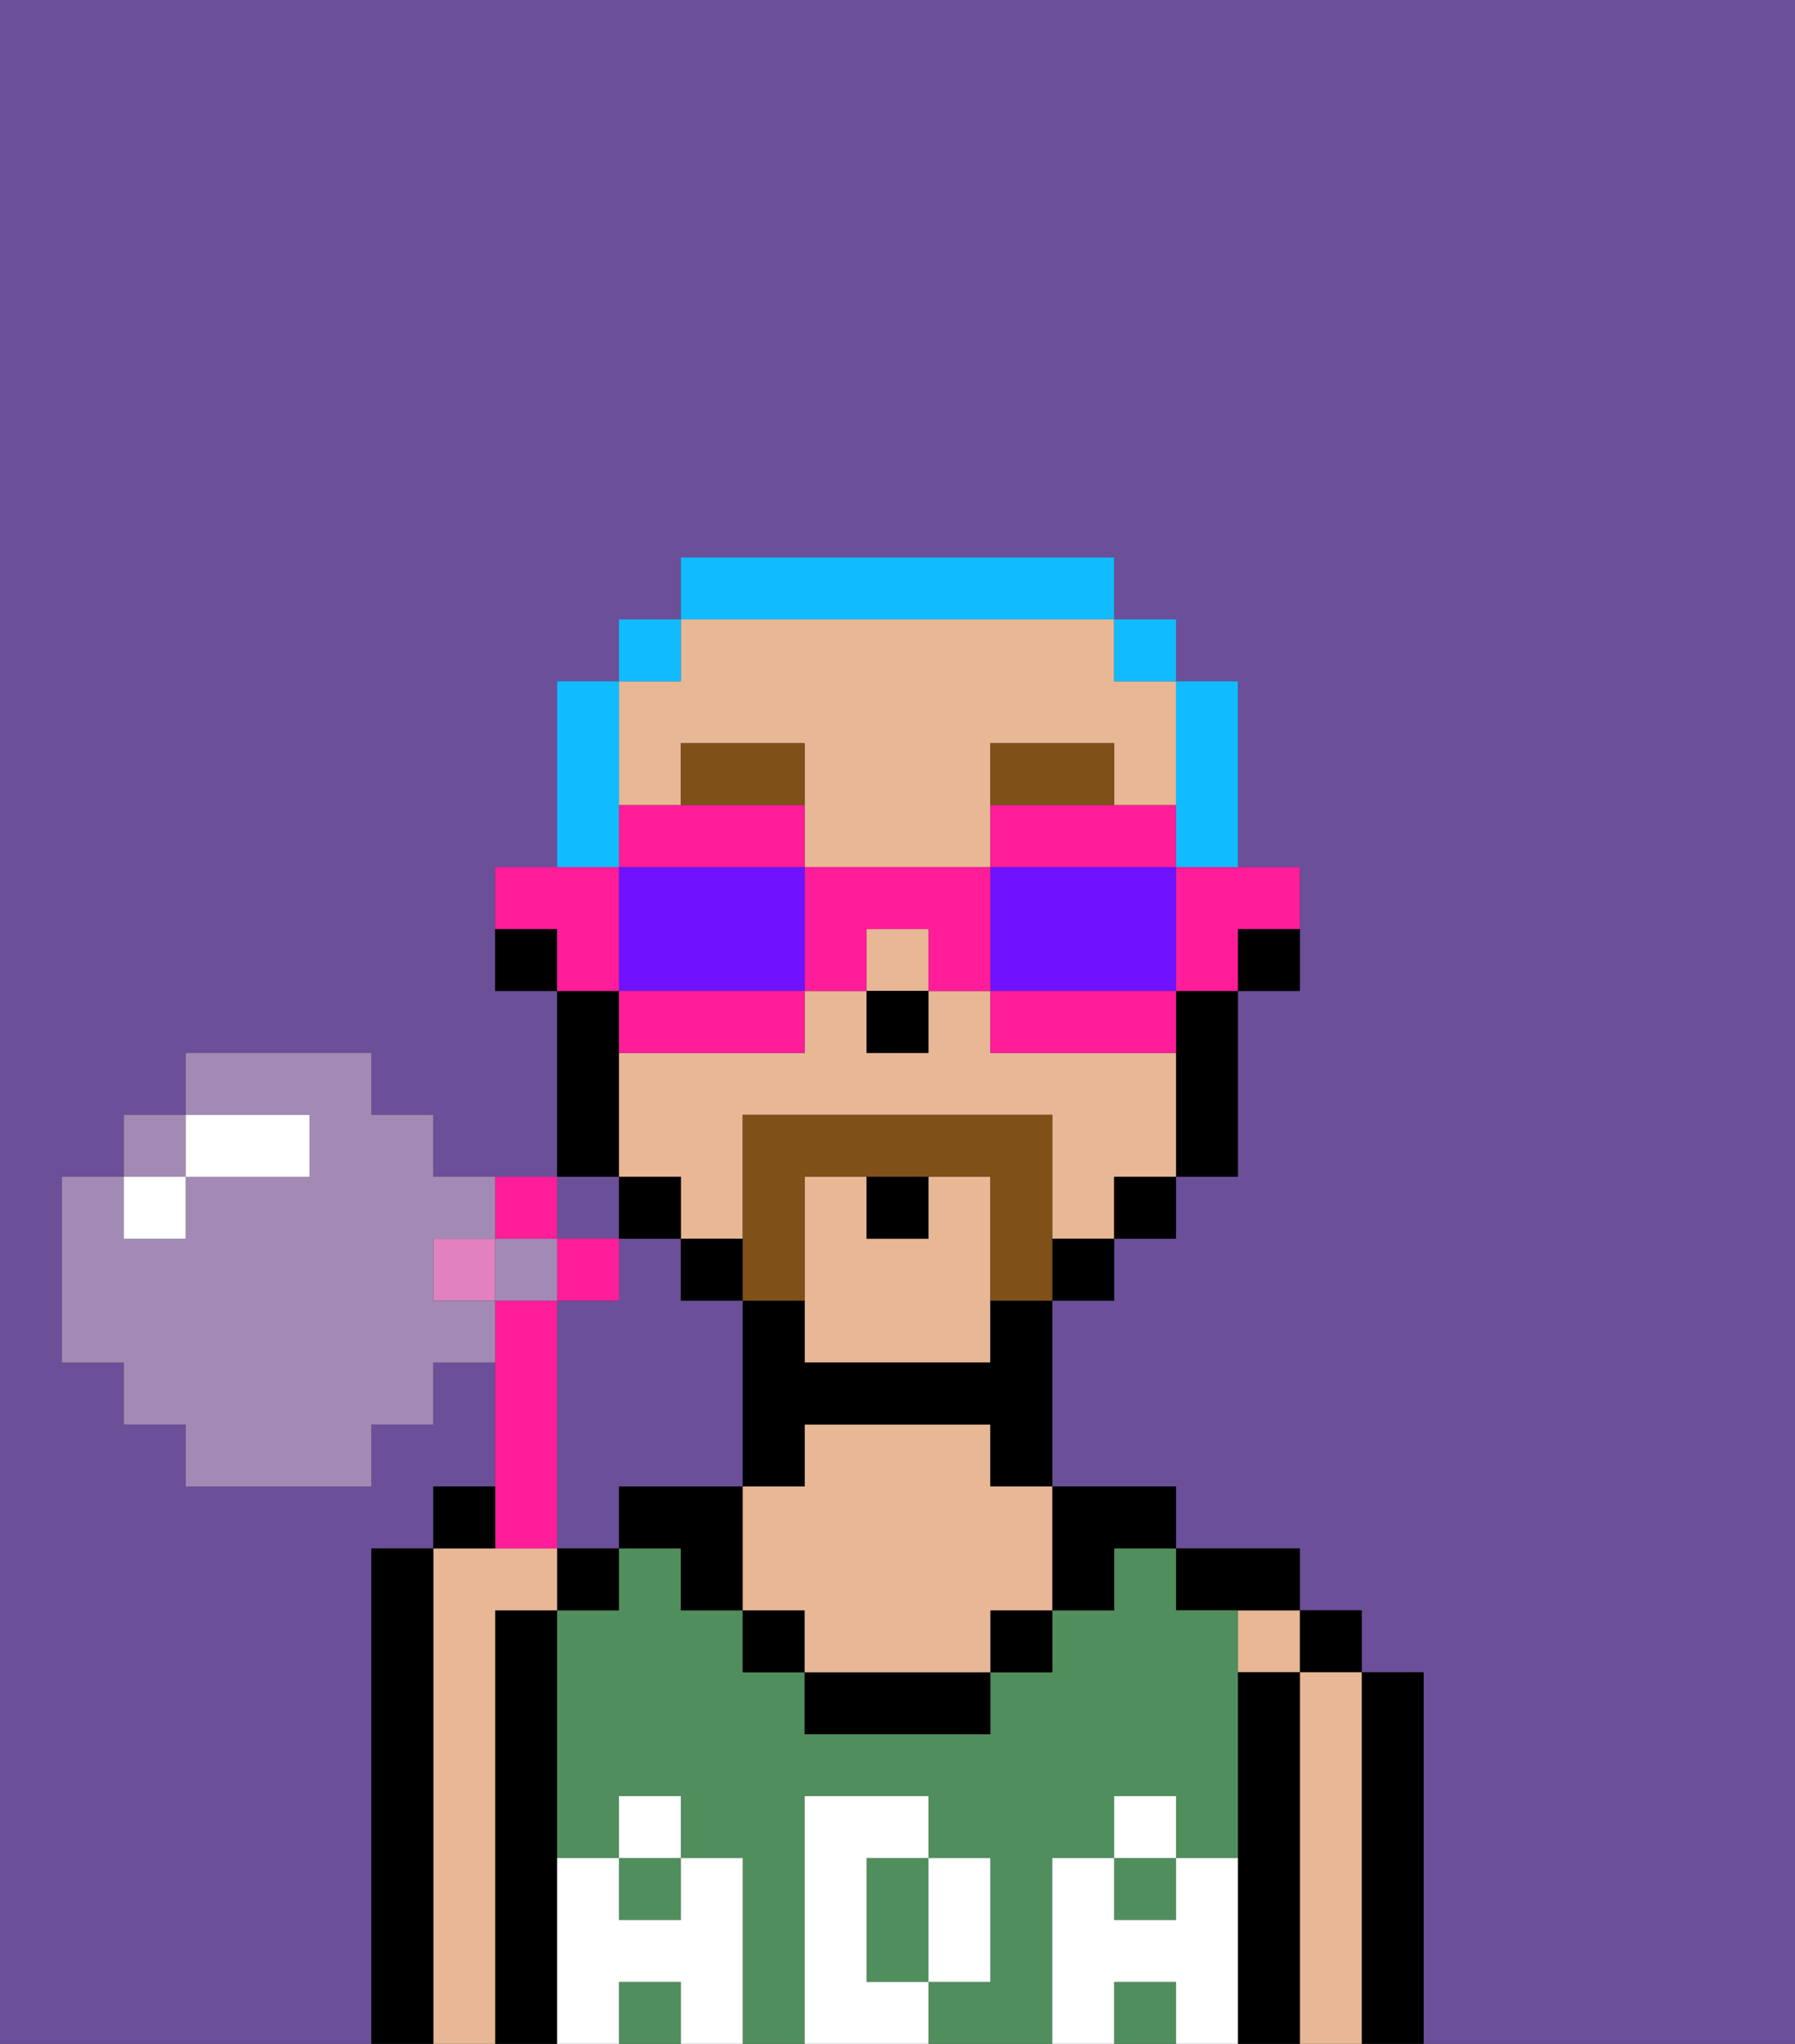 <svg xmlns="http://www.w3.org/2000/svg" viewBox="0 0 29 33"><rect x="0" y="0" width="29" height="33" fill="#333333" stroke="none"/><defs><style>polygon,rect,path{shape-rendering:crispedges;}.ba32-1{fill:#6b4f99;}.ba32-2{fill:#000000;}.ba32-3{fill:#e8b795;}.ba32-4{fill:#508e5d;}.ba32-5{fill:#ffffff;}.ba32-6{fill:#7f5018;}.ba32-7{fill:#7f5018;}.ba32-8{fill:#10bcff;}.ba32-9{fill:#ff1d99;}.ba32-10{fill:#6e12ff;}.ba32-11{fill:#e281bf;}.ba32-12{fill:#a38ab5;}.ba32-13{fill:#ffffff;}</style></defs><path class="ba32-1" d="M0,33H6V25H7V24H8V22H7v1H6v1H3V23H2V22H1V19H2V18H3V17H6v1H7v1H9V16H8V14H9V11h1V10h1V9h7v1h1v1h1v3h1v2H20v3H19v1H18v1H17v3h2v1h2v1h1v1h1v6h6V0H0Z"/><rect class="ba32-1" x="9" y="19" width="1" height="1"/><path class="ba32-1" d="M11,24h1V21H11V20H10v1H9v4h1V24Z"/><path class="ba32-2" d="M23,27H22v6h1V27Z"/><rect class="ba32-2" x="21" y="26" width="1" height="1"/><path class="ba32-3" d="M22,27H21v6h1V27Z"/><rect class="ba32-3" x="20" y="26" width="1" height="1"/><path class="ba32-2" d="M21,27H20v6h1V27Z"/><path class="ba32-2" d="M20,26h1V25H19v1Z"/><rect class="ba32-4" x="10" y="30" width="1" height="1"/><rect class="ba32-4" x="10" y="32" width="1" height="1"/><rect class="ba32-4" x="18" y="32" width="1" height="1"/><path class="ba32-4" d="M14,31v1h1V30H14Z"/><path class="ba32-4" d="M17,30h1V29h1v1h1V26H19V25H18v1H17v1H16v1H13V27H12V26H11V25H10v1H9v4h1V29h1v1h1v3h1V29h2v1h1v2H15v1h2V30Z"/><rect class="ba32-4" x="18" y="30" width="1" height="1"/><path class="ba32-2" d="M11,24H10v1h1v1h1V24Z"/><path class="ba32-2" d="M9,30V26H8v7H9V30Z"/><rect class="ba32-2" x="9" y="25" width="1" height="1"/><path class="ba32-3" d="M8,26H9V25H7v8H8V26Z"/><path class="ba32-2" d="M7,25H6v8H7V25Z"/><rect class="ba32-2" x="12" y="26" width="1" height="1"/><rect class="ba32-2" x="16" y="26" width="1" height="1"/><path class="ba32-2" d="M18,26V25h1V24H17v2Z"/><path class="ba32-2" d="M13,27v1h3V27H13Z"/><path class="ba32-3" d="M16,23H13v1H12v2h1v1h3V26h1V24H16Z"/><path class="ba32-5" d="M20,30H19v1H18V30H17v3h1V32h1v1h1V30Z"/><rect class="ba32-5" x="18" y="29" width="1" height="1"/><path class="ba32-5" d="M16,32V30H15v2Z"/><path class="ba32-5" d="M14,32V30h1V29H13v4h2V32Z"/><path class="ba32-5" d="M12,30H11v1H10V30H9v3h1V32h1v1h1V30Z"/><rect class="ba32-5" x="10" y="29" width="1" height="1"/><path class="ba32-2" d="M20,16h1V15H20Z"/><path class="ba32-3" d="M16,17V16H15v1H14V16H13v1H10v2h1v1h1V18h5v2h1V19h1V17Z"/><path class="ba32-3" d="M14,22h2V19H15v1H14V19H13v3Z"/><path class="ba32-3" d="M11,13V12h2v2h3V12h2v1h1V11H18V10H11v1H10v2Z"/><rect class="ba32-3" x="14" y="15" width="1" height="1"/><path class="ba32-2" d="M19,17v2h1V16H19Z"/><rect class="ba32-2" x="18" y="19" width="1" height="1"/><rect class="ba32-2" x="17" y="20" width="1" height="1"/><path class="ba32-2" d="M16,22H13V21H12v3h1V23h3v1h1V21H16Z"/><rect class="ba32-2" x="11" y="20" width="1" height="1"/><rect class="ba32-2" x="10" y="19" width="1" height="1"/><path class="ba32-2" d="M10,18V16H9v3h1Z"/><path class="ba32-2" d="M8,15v1H9V15Z"/><rect class="ba32-2" x="14" y="16" width="1" height="1"/><path class="ba32-6" d="M18,12H16v1h2Z"/><path class="ba32-6" d="M13,12H11v1h2Z"/><path class="ba32-7" d="M17,19V18H12v3h1V19h3v2h1V19Z"/><path class="ba32-2" d="M15,20V19H14v1Z"/><path class="ba32-8" d="M19,14h1V11H19v3Z"/><rect class="ba32-8" x="18" y="10" width="1" height="1"/><path class="ba32-8" d="M18,10V9H11v1h7Z"/><rect class="ba32-8" x="10" y="10" width="1" height="1"/><path class="ba32-8" d="M10,13V11H9v3h1Z"/><path class="ba32-9" d="M19,15v1h1V15h1V14H19Z"/><path class="ba32-9" d="M19,14V13H16v1h3Z"/><path class="ba32-10" d="M17,16h2V14H16v2Z"/><path class="ba32-9" d="M16,16v1h3V16H16Z"/><path class="ba32-9" d="M14,16V15h1v1h1V14H13v2Z"/><path class="ba32-9" d="M13,14V13H10v1h3Z"/><path class="ba32-10" d="M13,16V14H10v2h3Z"/><path class="ba32-9" d="M13,17V16H10v1h3Z"/><path class="ba32-9" d="M10,15V14H8v1H9v1h1Z"/><rect class="ba32-9" x="9" y="20" width="1" height="1"/><path class="ba32-9" d="M9,20V19H8v1Z"/><rect class="ba32-11" x="7" y="20" width="1" height="1"/><path class="ba32-9" d="M9,25V21H8v4Z"/><path class="ba32-2" d="M8,24H7v1H8Z"/><rect class="ba32-12" x="2" y="18" width="1" height="1"/><path class="ba32-12" d="M7,21V20H8V19H7V18H6V17H3v1H5v1H3v1H2V19H1v3H2v1H3v1H6V23H7V22H8V21Z"/><rect class="ba32-12" x="8" y="20" width="1" height="1"/><rect class="ba32-13" x="2" y="19" width="1" height="1"/><path class="ba32-13" d="M4,19H5V18H3v1Z"/></svg>